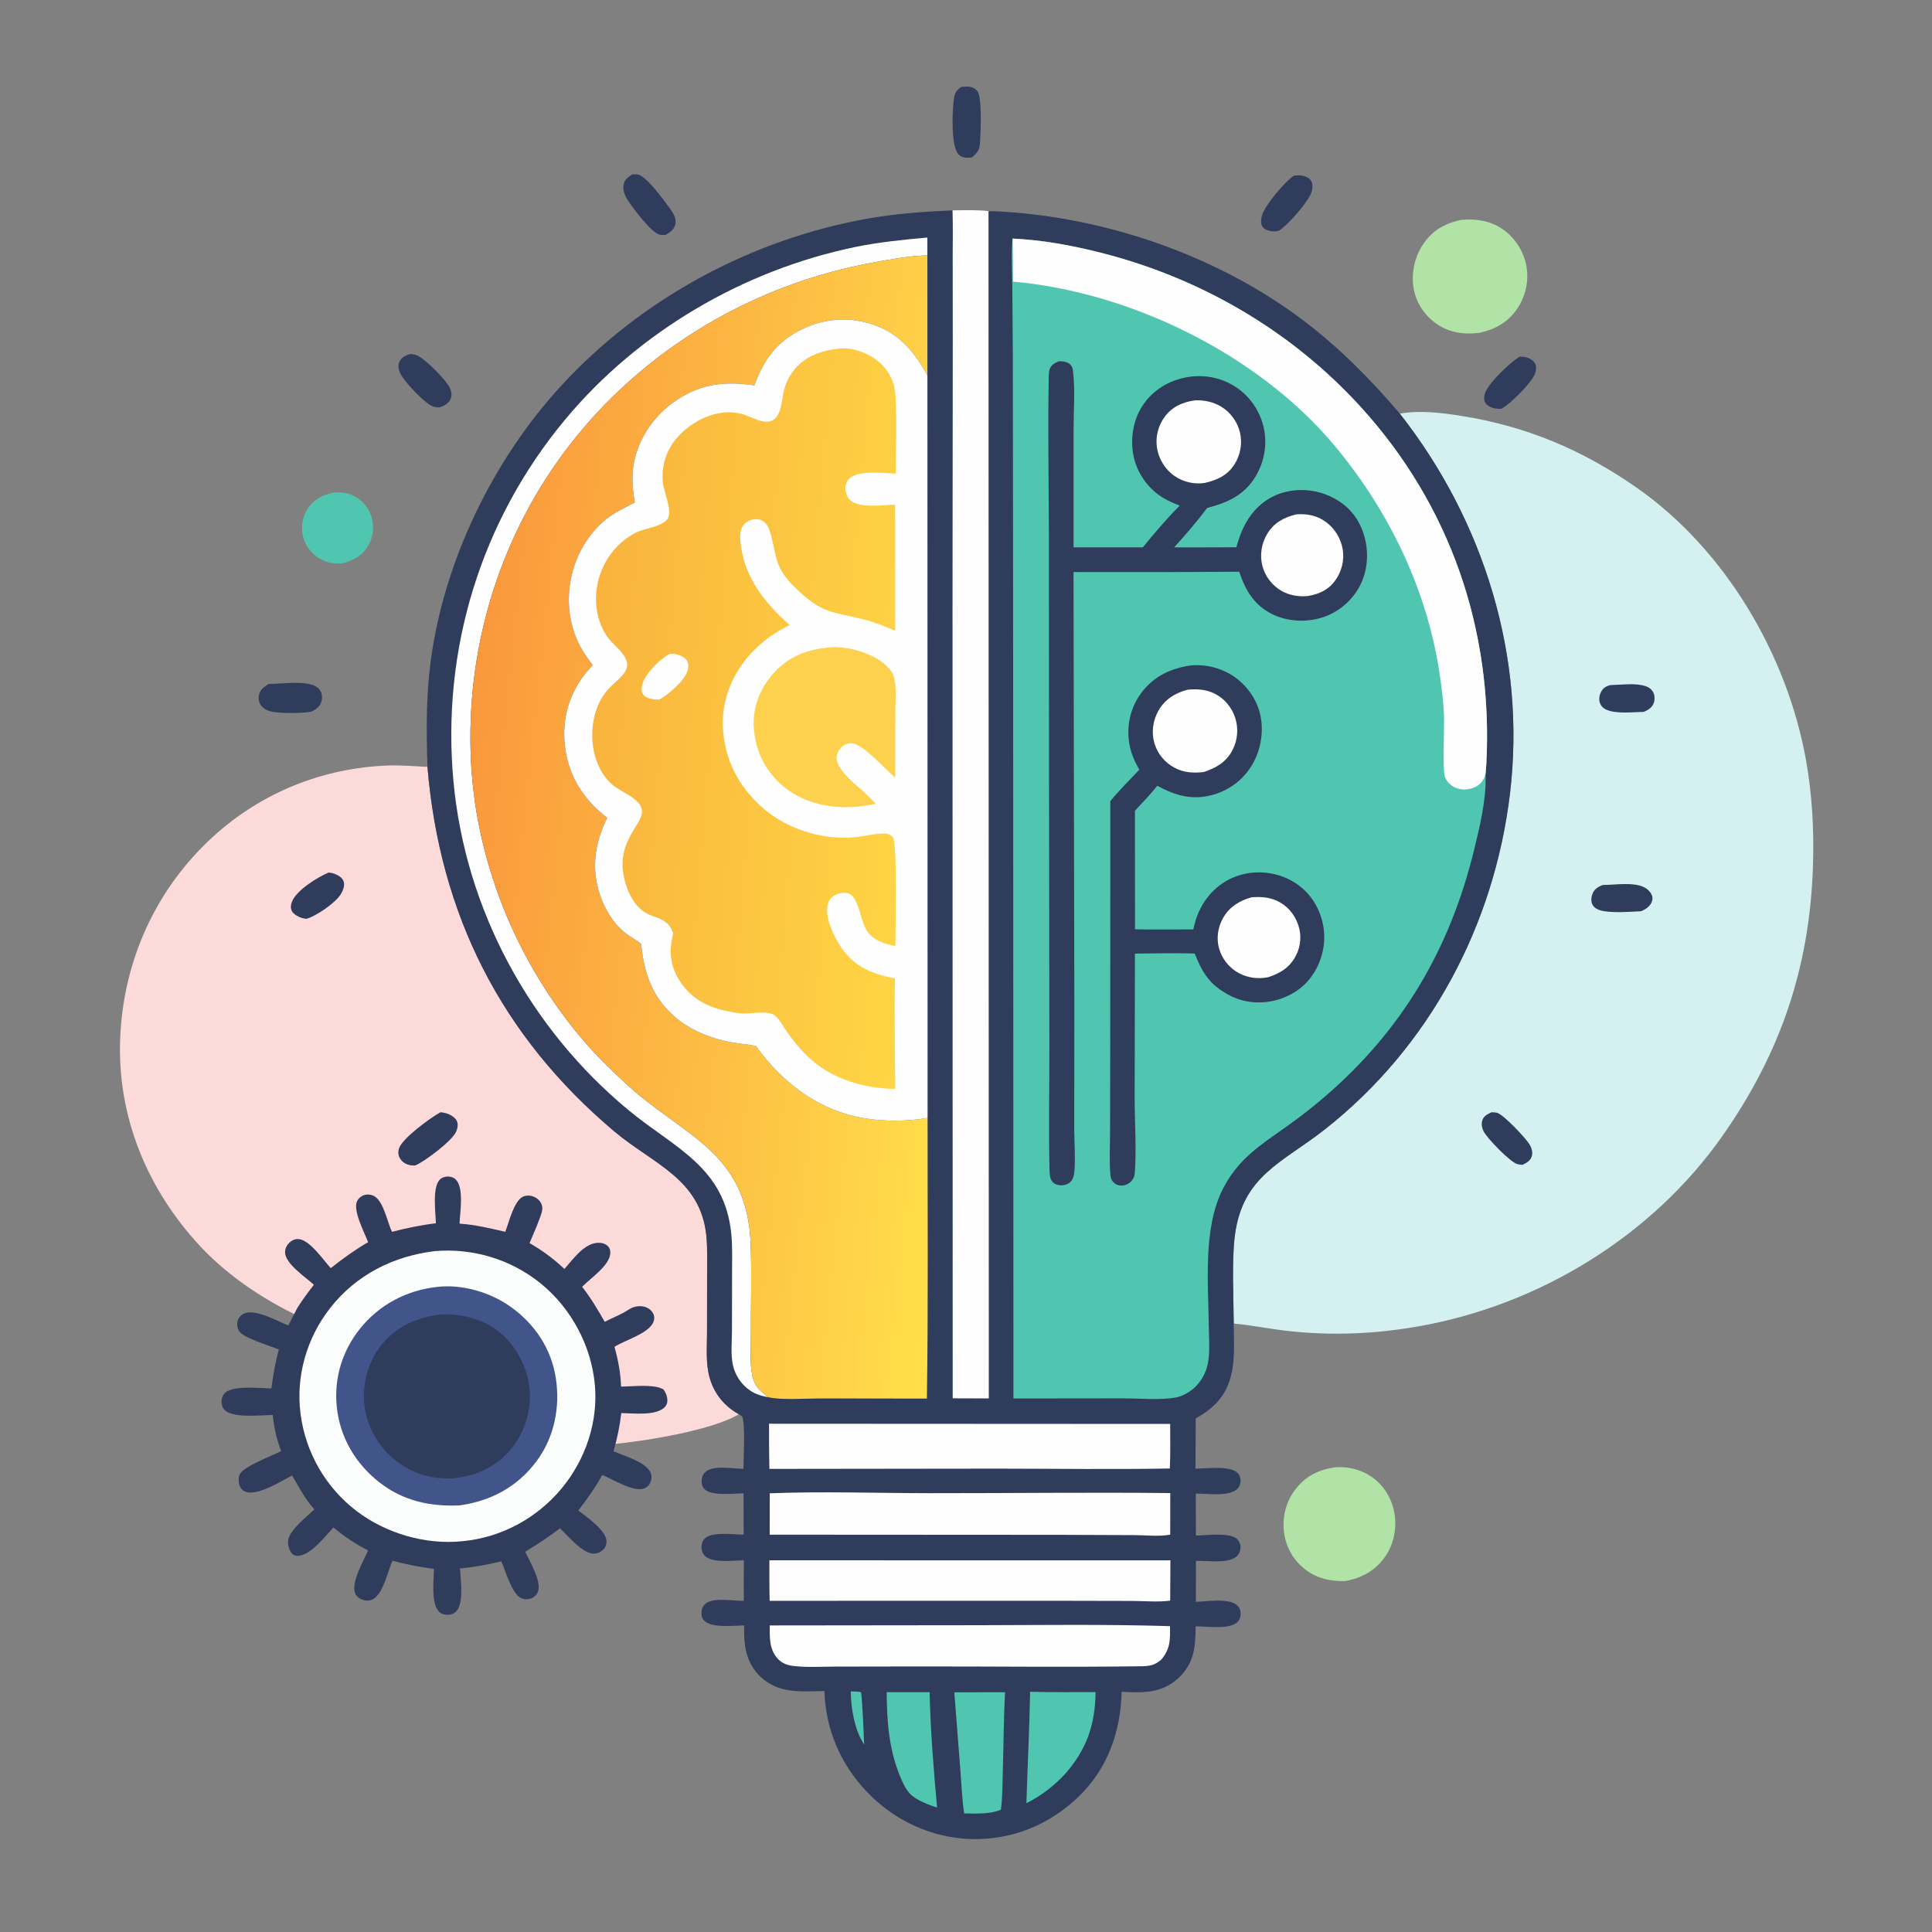 <?xml version="1.0" encoding="UTF-8" standalone="no"?>
<svg width="1024" height="1024" version="1.1" id="svg139" sodipodi:docname="my_laravel_app_logo_1.svg" inkscape:version="1.1.2 (0a00cf5339, 2022-02-04)"
   xmlns:inkscape="http://www.inkscape.org/namespaces/inkscape"
   xmlns:sodipodi="http://sodipodi.sourceforge.net/DTD/sodipodi-0.dtd"
   xmlns="http://www.w3.org/2000/svg"
   xmlns:svg="http://www.w3.org/2000/svg">
   <rect width="100%" height="100%" fill="#808080" stroke="none"/>
   <sodipodi:namedview id="namedview141" pagecolor="#505050" bordercolor="#eeeeee" borderopacity="1" inkscape:pageshadow="0" inkscape:pageopacity="0" inkscape:pagecheckerboard="0" showgrid="false" inkscape:zoom="0.57018964" inkscape:cx="5.2614074" inkscape:cy="420.91259" inkscape:window-width="1920" inkscape:window-height="1011" inkscape:window-x="0" inkscape:window-y="32" inkscape:window-maximized="1" inkscape:current-layer="svg139" />
   <path fill="#fefefe" d="m 504.799,111.532 c 0,0 12.711,-0.467 19.132,0.342 209.799,26.418 5.916,634.34 5.916,634.34 h -30.806 z" id="path2" style="stroke-width:0.136" sodipodi:nodetypes="csccc" />
   <path fill="#2F3C5C" d="M805.544 188.991C806.241 189.023 806.939 189.059 807.631 189.146C809.742 189.413 812.353 190.527 813.488 192.437C814.478 194.105 814.227 196.187 813.619 197.937C811.957 202.719 800.293 214.423 795.698 216.685C794.574 216.667 793.402 216.693 792.296 216.479C790.475 216.128 788.074 214.993 787.148 213.305C786.388 211.918 786.573 210.141 786.993 208.681C788.535 203.332 800.422 191.995 805.544 188.991Z" id="path4" />
   <path fill="#2F3C5C" d="M142.352 362.539C149.059 362.387 157.699 361.195 164.237 362.634C166.447 363.12 168.651 364.148 169.821 366.179C170.79 367.86 170.857 370.036 170.34 371.874C169.569 374.619 167.384 375.979 165 377.218C159.717 378.081 150.224 378.139 144.968 377.342C142.429 376.957 139.662 375.919 138.173 373.704C137.1 372.108 136.849 370.071 137.277 368.216C137.918 365.444 140.068 363.942 142.352 362.539Z" id="path6" />
   <path fill="#2F3C5C" d="M217.444 187.629C218.541 187.748 219.744 187.849 220.782 188.242C225.087 189.872 236.71 201.567 238.581 205.909C239.324 207.631 239.618 209.737 238.82 211.496C237.666 214.042 235.365 215.107 232.868 215.963C231.472 215.884 230.119 215.753 228.833 215.155C224.545 213.164 213.5 201.569 211.84 197.262C211.132 195.426 210.887 193.332 211.803 191.521C212.965 189.221 215.101 188.31 217.444 187.629Z" id="path8" />
   <path fill="#2F3C5C" d="M685.936 93.055C687.542 92.899 689.05 92.797 690.637 93.173C692.405 93.592 694.248 94.43 695.091 96.151C695.882 97.767 695.673 99.81 695.226 101.488C693.866 106.6 682.357 119.65 677.693 122.374C676.205 122.635 674.877 122.744 673.379 122.448C671.652 122.107 669.753 121.447 668.905 119.763C668.095 118.156 668.402 115.919 668.842 114.254C670.201 109.114 681.305 95.821 685.936 93.055Z" id="path10" />
   <path fill="#2F3C5C" d="M335 92.454C336.03 92.39 337.179 92.268 338.196 92.513C342.856 93.638 351.48 105.639 354.462 109.667C356.288 112.132 358.723 115.526 357.996 118.763C357.354 121.623 355.248 122.994 352.909 124.487C351.91 124.54 350.788 124.644 349.799 124.447C345.361 123.562 336.055 110.971 333.339 107.031C331.531 104.408 329.788 101.011 330.547 97.714C331.151 95.094 332.873 93.877 335 92.454Z" id="path12" />
   <path fill="#2F3C5C" d="M509.4 46.093C510.593 45.996 511.807 45.88 513.004 45.902C514.868 45.937 516.633 46.722 517.89 48.099C520.697 51.174 519.723 70.507 519.457 75.228C519.22 79.444 518.371 80.589 515.224 83.372C514.211 83.538 513.155 83.614 512.129 83.599C510.457 83.574 508.893 82.817 507.817 81.531C503.948 76.906 504.699 58.412 505.61 52.247C506.056 49.223 506.949 47.923 509.4 46.093Z" id="path14" />
   <path fill="#50C5B0" d="M176.678 261.065C180.542 260.784 183.932 261.051 187.465 262.789C191.827 264.934 195.2 268.843 196.747 273.444C198.425 278.432 197.957 284.118 195.431 288.739C192.401 294.285 187.68 296.879 181.835 298.552C177.198 298.851 173.272 298.419 169.187 295.934C164.929 293.345 161.717 289.109 160.566 284.242C159.422 279.402 160.207 274.239 162.835 270.006C166.116 264.722 170.827 262.37 176.678 261.065Z" id="path34" />
   <path fill="#B1E3A7" d="M708.023 777.66C714.403 777.217 721.234 778.902 726.55 782.45C733.129 786.842 737.539 793.809 738.985 801.551C740.479 809.556 738.899 818.21 734.241 824.935C729.001 832.5 721.796 836.396 712.863 838.006C705.356 838.167 698.39 836.738 692.24 832.186C685.88 827.48 681.67 820.395 680.607 812.553C679.478 804.217 681.491 796.004 686.652 789.324C692.17 782.181 699.155 778.805 708.023 777.66Z" id="path36" />
   <path fill="#B1E3A7" d="M774.201 116.572C781.565 115.937 788.299 116.601 794.803 120.434C801.76 124.535 806.834 131.665 808.699 139.5C810.601 147.488 809.05 155.918 804.669 162.831C799.803 170.51 792.806 174.519 784.118 176.41C776.814 177.309 769.67 176.634 763.227 172.803C756.411 168.75 751.441 162.267 749.6 154.511C747.649 146.295 749.378 137.07 753.927 129.988C758.834 122.349 765.528 118.506 774.201 116.572Z" id="path38" />
   <defs id="defs45">
      <linearGradient id="gradient_0" gradientUnits="userSpaceOnUse" x1="260.56" y1="698.616" x2="216.329" y2="806.93">
         <stop offset="0" stop-color="#FB9D40" id="stop40" />
         <stop offset="1" stop-color="#FCCE42" id="stop42" />
      </linearGradient>
   </defs>
   <path fill="#FCDADA" d="M177.931 704.779C173.161 704.499 167.364 701.738 163.032 699.808C142.199 690.527 121.699 677.249 106.09 660.5C78.165 630.532 62.125 592.002 63.677 550.744C65.226 509.607 82.339 471.439 112.769 443.594C138.463 420.083 171.162 406.926 205.924 405.727C212.774 405.491 219.713 406.167 226.561 406.45C233.097 484.594 265.548 549.113 325.703 599.766C346.102 616.943 371.549 624.837 374.403 655.291C375.019 661.872 374.778 668.651 374.776 675.258L374.737 706.251C374.72 713.944 373.987 722.348 376.011 729.842C377.699 736.089 381.099 741.596 386.054 745.772C387.755 747.206 389.67 748.523 391.623 749.585C373.333 760.437 318.978 767.899 297.207 766.569C298.117 763.191 298.69 759.829 298.913 756.334C299.873 741.305 294.225 725.839 284.193 714.664C273.208 702.428 257.714 694.1 241.141 693.307C224.015 692.488 209.096 698.832 196.61 710.241C191.61 709.384 184.507 708.932 180.375 705.838L177.931 704.779Z" id="path51" />
   <path fill="#2F3C5C" d="M174.19 462.458C175.321 462.598 176.413 462.767 177.475 463.203C179.461 464.017 181.503 465.16 182.186 467.343C182.844 469.449 181.686 472.296 180.569 474.064C177.712 478.587 167.43 485.705 162.272 487.013C161.674 486.915 161.077 486.813 160.489 486.666C158.584 486.191 155.518 484.688 154.646 482.788C153.894 481.15 154.108 479.66 154.717 478.029C157.009 471.89 168.227 464.979 174.19 462.458Z" id="path53" />
   <path fill="#2F3C5C" d="M233.48 589.502C234.4 589.623 235.345 589.741 236.241 589.985C238.296 590.547 241.121 592.066 242.092 594.035C243.001 595.876 242.499 598.141 241.71 599.927C239.594 604.711 224.979 615.758 220.011 617.742C219.028 617.733 218.08 617.733 217.117 617.513C214.807 616.986 212.999 615.771 211.837 613.675C210.982 612.132 210.949 610.402 211.467 608.74C213.164 603.297 228.172 592.421 233.48 589.502Z" id="path55" />
   <path fill="#D4F0F0" d="M741.95 219.245C752.501 217.343 763.945 218.761 774.474 220.43C808.969 225.896 838.529 238.342 867.21 258.292C914.235 291.002 947.211 346.915 957.24 402.943C960.528 421.308 961.502 440.123 960.919 458.75C959.239 512.422 943.894 557.845 913.097 601.817C875.574 655.392 815.384 691.974 751.152 703.114C728.072 707.117 705.349 708.01 682.072 705.376C672.67 704.312 663.324 702.361 653.911 701.518C653.818 687.602 652.801 668.228 654.492 654.94C658.542 623.113 679.739 616.238 702.033 598.731C757.707 555.012 791.987 490.448 800.336 420.494C808.959 348.241 786.627 276.163 741.95 219.245Z" id="path71" />
   <path fill="#2F3C5C" d="M853.378 363.132C859.042 362.987 866.617 361.905 871.994 363.611C873.887 364.211 875.519 365.324 876.353 367.178C877.124 368.891 877.144 371.093 876.437 372.831C875.463 375.225 873.483 376.324 871.232 377.311C865.44 377.4 856.576 378.513 851.299 376.105C849.735 375.392 848.517 374.144 847.969 372.502C847.35 370.644 847.679 368.517 848.559 366.798C849.665 364.636 851.118 363.799 853.378 363.132Z" id="path73" />
   <path fill="#2F3C5C" d="M849.392 469.076C855.388 469.008 863.226 467.796 868.999 469.352C871.543 470.037 873.987 471.495 875.244 473.885C875.999 475.32 876.026 476.688 875.418 478.18C874.465 480.517 871.938 482.175 869.677 482.981C863.548 483.294 856.246 483.863 850.215 482.96C847.964 482.624 845.313 481.713 844.115 479.616C843.065 477.778 843.388 475.323 844.18 473.456C845.206 471.037 847.08 470.05 849.392 469.076Z" id="path75" />
   <path fill="#2F3C5C" d="M790.548 589.514L790.756 589.523C791.616 589.549 792.495 589.572 793.338 589.763C796.768 590.541 808.565 603.112 810.62 606.452C811.71 608.223 812.526 610.648 811.922 612.725C811.184 615.263 809.172 616.302 806.955 617.396C806.054 617.33 805.138 617.252 804.262 617.02C800.5 616.02 788.169 603.33 786.354 599.639C785.365 597.627 784.98 595.462 785.833 593.343C786.652 591.308 788.698 590.383 790.548 589.514Z" id="path77" />
   <path fill="#2F3C5C" d="M226.561 406.45C225.958 387.736 225.795 369.344 228.241 350.727C235.251 297.375 261.357 243.578 297.732 204.136C340.245 158.038 398.572 126.666 460.3 115.797C474.942 113.219 489.958 112.117 504.799 111.532C505.167 119.666 504.936 127.903 504.946 136.049L504.986 180.876L504.854 323.253L504.949 741.138L524.089 741.198L523.931 111.874C528.275 111.953 532.62 112.233 536.951 112.579C591.141 116.907 647.415 136.998 690.88 169.913C709.886 184.306 726.543 201.133 741.95 219.245C786.627 276.163 808.959 348.241 800.336 420.494C791.987 490.448 757.707 555.012 702.033 598.731C679.739 616.238 658.542 623.113 654.492 654.94C652.801 668.228 653.818 687.602 653.911 701.518C653.983 716.805 655.816 732.471 644.054 744.284C641.013 747.338 637.476 749.711 633.747 751.836L633.627 778.438C639.219 778.376 651.6 776.687 655.786 780.537C656.965 781.621 657.542 783.134 657.519 784.727C657.495 786.429 656.984 787.992 655.73 789.18C651.218 793.454 639.777 791.526 633.801 791.647L633.84 813.869C639.157 813.84 652.36 811.921 655.94 815.995C657.223 817.455 657.655 819.223 657.412 821.141C657.2 822.826 656.4 824.249 655.025 825.258C650.004 828.939 639.895 827.029 633.878 827.313L633.838 848.979C639.419 848.863 651.32 846.835 655.711 850.836C657.075 852.079 657.624 853.821 657.568 855.632C657.518 857.282 656.934 858.756 655.695 859.87C651.234 863.88 639.501 861.877 633.696 862.013C633.674 872.398 632.998 881.178 625.183 888.852C618.612 895.305 610.724 897.098 601.802 896.948C599.366 896.906 596.93 896.794 594.497 896.681C593.994 917.85 587.033 937.609 571.452 952.492C556.044 967.211 536.38 975.275 514.989 974.738C493.882 974.209 473.958 964.969 459.476 949.705C445.359 934.825 437.671 916.756 436.933 896.312C424.53 896.444 412.793 897.905 403.031 888.64C396.42 882.366 394.466 874.298 394.412 865.516L394.418 861.505C388.948 861.564 377.11 863.053 373.206 858.953C372.044 857.734 371.658 856.13 371.784 854.49C371.914 852.79 372.497 851.219 373.821 850.087C378.101 846.426 388.774 848.572 394.226 848.502C394.221 841.333 394.163 834.158 394.258 826.989C388.769 827.084 377.483 828.654 373.514 824.546C372.183 823.168 371.705 821.265 371.843 819.391C371.97 817.688 372.61 816.189 373.965 815.108C378.148 811.768 388.789 813.338 394.148 813.42L394.096 791.482C388.858 791.535 376.786 793.15 373.218 789.067C371.954 787.621 371.698 785.829 371.961 783.999C372.212 782.253 372.948 780.813 374.397 779.767C378.924 776.501 388.684 778.52 394.036 778.501C394.072 772.824 395.147 754.942 393.36 750.678L391.623 749.585C389.67 748.523 387.755 747.206 386.054 745.772C381.099 741.596 377.699 736.089 376.011 729.842C373.987 722.348 374.72 713.944 374.737 706.251L374.776 675.258C374.778 668.651 375.019 661.872 374.403 655.291C371.549 624.837 346.102 616.943 325.703 599.766C265.548 549.113 233.097 484.594 226.561 406.45Z" id="path79" />
   <path fill="#50C5B0" d="M450.924 896.504C452.799 896.465 454.461 896.513 456.308 896.854C456.999 898.618 457.895 921.426 458.04 924.632C452.971 917.2 450.99 905.33 450.924 896.504Z" id="path81" />
   <path fill="#50C5B0" d="M469.959 896.891L492.711 896.89C493.178 917.291 494.833 937.675 496.662 957.995C492.374 956.783 485.567 954.073 482.438 950.853C479.799 948.139 478.172 944.265 476.777 940.797C471.044 926.55 470.082 912.043 469.959 896.891Z" id="path83" />
   <path fill="#50C5B0" d="M505.804 896.957L532.679 896.903C531.987 910.644 531.924 924.457 531.529 938.214C531.329 945.159 531.405 952.278 530.494 959.172C524.552 961.711 517.387 961.186 511.053 961.15C509.87 953.675 509.615 945.869 509.019 938.313L505.804 896.957Z" id="path85" />
   <path fill="#50C5B0" d="M545.992 896.69C557.549 896.982 569.115 896.868 580.675 896.838C580.492 914.216 575.871 927.491 564.284 940.499C558.194 946.881 551.914 951.793 544.013 955.732C544.617 936.041 545.605 916.393 545.992 896.69Z" id="path87" />
   <path fill="#FEFEFE" d="M408.002 861.516L518.117 861.395C552.058 861.335 586.196 860.832 620.119 861.896C620.219 869.073 620.382 873.676 615.633 879.488C611.998 882.712 609.408 883.084 604.691 883.151C564.657 883.718 524.539 883.181 484.495 883.255L442.91 883.325C435.598 883.335 427.922 883.851 420.66 883.011C417.495 882.645 414.751 881.742 412.48 879.418C407.676 874.504 407.921 867.871 408.002 861.516Z" id="path89" />
   <path fill="#FEFEFE" d="M407.796 826.986L620.338 827.023L620.223 848.375C613.804 849.236 606.426 848.545 599.894 848.526L556.731 848.434L407.948 848.467C407.727 841.316 407.812 834.141 407.796 826.986Z" id="path91" />
   <path fill="#FEFEFE" d="M407.985 791.476C435.938 790.383 464.869 791.4 492.924 791.419C535.359 791.449 577.843 790.899 620.27 791.354L620.239 813.375C614.578 814.516 607.294 813.67 601.427 813.643L562.408 813.495L407.962 813.404L407.985 791.476Z" id="path93" />
   <path fill="#FEFEFE" d="M407.599 754.604L620.218 754.715C620.234 762.58 620.381 770.474 620.041 778.332C589.708 778.877 559.277 778.437 528.936 778.4L407.817 778.544C407.593 770.568 407.628 762.582 407.599 754.604Z" id="path95" />
   <path fill="#FEFEFE" d="M407.184 740.537C402.981 739.864 399.444 738.62 396.086 735.901C392.261 732.804 389.505 728.292 388.452 723.488C387.203 717.79 387.947 711.092 387.963 705.254L388.002 674.673C388.005 668.038 388.253 661.278 387.663 654.67C384.43 618.456 357.53 608.587 333.168 588.437C280.766 545.091 246.659 482.105 240.349 414.222C233.874 344.558 254.832 275.981 299.713 222.162C338.455 175.706 393.997 143.24 453.095 130.955C465.768 128.32 478.636 127.059 491.514 125.902L491.526 135.352C481.536 135.656 471.438 137.54 461.629 139.368C406.385 149.665 355.673 176.968 317.163 217.999C271.189 266.983 247.244 332.48 249.453 399.432C251.289 455.07 273.355 509.682 309.547 551.863C316.191 559.607 323.639 566.814 331.096 573.761C361.805 602.369 396.172 609.671 397.892 659.703C398.447 675.853 397.912 692.177 397.998 708.347C398.033 715 397.373 722.422 398.699 728.938C399.352 732.148 400.894 735.161 403.328 737.381C404.549 738.495 405.886 739.514 407.184 740.537Z" id="path97" />
   <defs id="defs104">
      <linearGradient id="gradient_1" gradientUnits="userSpaceOnUse" x1="245.39" y1="416.278" x2="521.24" y2="445.599">
         <stop offset="0" stop-color="#FA983C" id="stop99" />
         <stop offset="1" stop-color="#FFDF4A" id="stop101" />
      </linearGradient>
   </defs>
   <path fill="url(#gradient_1)" d="M491.526 135.352L491.545 199.024C484.363 185.777 475.872 175.956 460.985 171.465C448.122 167.585 434.966 169.151 423.179 175.488C410.842 182.12 404.533 191.377 399.814 204.251C383.243 201.773 369.831 203.628 356.005 213.905C345.466 221.739 337.52 234.165 335.662 247.254C334.762 253.597 335.375 260.047 336.452 266.33C332.088 268.685 327.212 270.861 323.175 273.733C314.048 280.227 307.191 290.612 303.957 301.252C299.817 314.871 300.806 330.08 307.574 342.689C309.455 346.192 311.775 349.351 314.157 352.524C304.258 362.764 298.833 375.414 299.055 389.755C299.286 404.674 305.043 417.859 315.771 428.218C317.684 430.064 319.709 431.844 321.832 433.445C315.318 446.741 313.208 460.047 318.016 474.368C320.511 481.797 325.223 489.719 331.49 494.558C334.154 496.615 337.261 498.172 339.828 500.334C341.345 516.21 346.052 529.466 358.756 539.868C366.813 546.465 377.567 550.605 387.741 552.457C391.988 553.23 396.342 553.511 400.569 554.332C414.773 573.975 433.974 588.794 458.496 592.747C469.291 594.487 480.857 594.383 491.637 592.502C491.599 642.079 492.014 691.708 491.272 741.278L434.664 741.199C427.218 741.189 413.998 742.19 407.184 740.537C405.886 739.514 404.549 738.495 403.328 737.381C400.894 735.161 399.352 732.148 398.699 728.938C397.373 722.422 398.033 715 397.998 708.347C397.912 692.177 398.447 675.853 397.892 659.703C396.172 609.671 361.805 602.369 331.096 573.761C323.639 566.814 316.191 559.607 309.547 551.863C273.355 509.682 251.289 455.07 249.453 399.432C247.244 332.48 271.189 266.983 317.163 217.999C355.673 176.968 406.385 149.665 461.629 139.368C471.438 137.54 481.536 135.656 491.526 135.352Z" id="path106" />
   <path fill="#FEFEFE" d="M399.814 204.251C404.533 191.377 410.842 182.12 423.179 175.488C434.966 169.151 448.122 167.585 460.985 171.465C475.872 175.956 484.363 185.777 491.545 199.024L491.637 592.502C480.857 594.383 469.291 594.487 458.496 592.747C433.974 588.794 414.773 573.975 400.569 554.332C396.342 553.511 391.988 553.23 387.741 552.457C377.567 550.605 366.813 546.465 358.756 539.868C346.052 529.466 341.345 516.21 339.828 500.334C337.261 498.172 334.154 496.615 331.49 494.558C325.223 489.719 320.511 481.797 318.016 474.368C313.208 460.047 315.318 446.741 321.832 433.445C319.709 431.844 317.684 430.064 315.771 428.218C305.043 417.859 299.286 404.674 299.055 389.755C298.833 375.414 304.258 362.764 314.157 352.524C311.775 349.351 309.455 346.192 307.574 342.689C300.806 330.08 299.817 314.871 303.957 301.252C307.191 290.612 314.048 280.227 323.175 273.733C327.212 270.861 332.088 268.685 336.452 266.33C335.375 260.047 334.762 253.597 335.662 247.254C337.52 234.165 345.466 221.739 356.005 213.905C369.831 203.628 383.243 201.773 399.814 204.251Z" id="path108" />
   <path fill="#FDD04E" d="M438.844 343.2C439.725 343.112 440.606 343.049 441.492 343.029C451.193 342.819 463.705 346.594 470.646 353.65C472.391 355.423 473.555 357.346 474.058 359.791C475.215 365.419 474.539 372.138 474.532 377.905L474.471 412.152C469.348 407.814 457.581 394.599 451.844 393.98C449.793 393.759 447.898 394.381 446.348 395.735C444.67 397.2 443.412 399.327 443.354 401.592C443.179 408.438 455.513 417.303 460.349 422.017L464.231 426.062C461.377 426.562 458.502 427.093 455.623 427.426C441.881 429.013 427.014 426.184 416.007 417.437C406.537 409.913 400.95 399.559 399.678 387.539C398.529 376.673 401.778 366.87 408.632 358.418C416.56 348.641 426.574 344.474 438.844 343.2Z" id="path110" />
   <defs id="defs117">
      <linearGradient id="gradient_2" gradientUnits="userSpaceOnUse" x1="312.006" y1="368.263" x2="489.266" y2="383.219">
         <stop offset="0" stop-color="#F9B33D" id="stop112" />
         <stop offset="1" stop-color="#FED544" id="stop114" />
      </linearGradient>
   </defs>
   <path fill="url(#gradient_2)" d="M445.312 184.705C445.919 184.666 446.526 184.636 447.135 184.64C454.433 184.687 462.55 188.24 467.606 193.459C470.547 196.495 472.753 200.244 473.814 204.346C475.862 212.273 474.779 240.835 474.801 251.016C468.511 250.891 455.377 249.068 450.364 253.47C448.895 254.759 448.163 256.541 448.126 258.479C448.082 260.761 448.694 263.211 450.362 264.86C455.258 269.698 467.885 267.585 474.423 267.442L474.457 334.337C469.087 332.025 463.643 329.767 457.96 328.342C441.16 324.128 436.261 325.46 422.574 312.548C418.465 308.671 415.082 304.899 412.787 299.692C410.058 293.499 409.4 281.543 406.01 277.599C404.718 276.095 402.921 275.184 400.923 275.188C398.451 275.193 395.894 276.133 394.265 278.038C392.465 280.143 392.166 283.139 392.341 285.794C393.599 304.858 404.834 319.228 418.55 331.288C410.546 335.161 403.812 339.988 397.782 346.577C388.096 357.161 382.428 371.15 383.166 385.614C384.028 402.49 391.156 416.415 403.676 427.677C416.259 438.997 434.478 444.964 451.324 443.892C457.061 443.526 462.828 441.842 468.535 441.745C470.042 441.72 472.298 442.494 473.262 443.76C475.7 446.964 474.553 494.045 474.554 501.478C472.673 501.141 470.823 500.645 469.013 500.033C455.59 495.494 458.214 486.515 453.22 476.971C452.316 475.243 450.959 473.824 449.014 473.353C446.779 472.813 443.74 473.581 441.851 474.821C440.117 475.96 439.048 477.689 438.625 479.705C437.139 486.791 442.282 496.936 446.158 502.655C453.366 512.74 462.505 516.254 474.322 518.58C474.006 538.076 474.387 557.64 474.486 577.142C468.888 577.042 463.607 576.563 458.14 575.318C437.7 570.662 425.916 560.733 414.838 543.42C413.537 541.386 411.805 538.587 409.537 537.561C405.398 535.69 397.698 537.469 392.967 537.134C389.951 536.92 386.885 536.256 383.941 535.592C373.826 533.31 365.504 528.394 359.961 519.431C354.899 511.247 354.625 503.817 356.782 494.598C353.427 484.845 345.476 487.764 338.805 481.211C335.327 477.794 333.114 473.275 331.673 468.666C324.83 446.77 340.736 437.584 340.249 429.844C339.83 423.176 329.246 419.996 324.701 416.024C317.907 410.086 314.566 401.432 313.986 392.562C313.364 383.063 315.752 372.678 322.238 365.435C324.712 362.671 327.792 360.428 330.161 357.592C337.039 349.356 326.202 343.657 321.883 337.483C318.428 332.544 316.52 326.72 316.027 320.734C314.725 304.928 322.871 289.565 337.027 282.281C341.494 279.983 351.088 279.19 353.866 274.911C356.505 270.845 351.787 260.605 351.305 255.75C350.463 247.272 352.974 238.979 358.476 232.45C366.557 222.862 380.64 215.958 393.246 219.414C397.657 220.624 402.603 224.002 407.3 223.422C414.625 222.519 414.102 211.498 415.737 206.016C416.826 202.361 418.56 198.897 420.979 195.938C427.085 188.466 436.037 185.564 445.312 184.705Z" id="path119" />
   <path fill="#FEFEFE" d="M355.088 346.517C355.708 346.517 356.33 346.522 356.948 346.581C359.032 346.78 362.56 347.881 363.842 349.709C364.992 351.35 365.005 353.151 364.537 355.034C363.158 360.582 354.52 367.907 349.664 370.667C348.324 370.806 347.169 370.799 345.839 370.549C343.879 370.18 341.62 369.547 340.617 367.651C339.713 365.942 340.06 363.741 340.672 361.998C342.61 356.475 349.88 349.13 355.088 346.517Z" id="path121" />
   <path fill="#50C5B0" d="M536.661 126.449C552.304 127.192 567.195 129.902 582.368 133.68C635.6 146.936 684.13 174.992 721.153 215.617C768.809 267.909 791.393 334.094 787.806 404.5C787.706 406.474 787.537 408.444 787.35 410.412C787.363 410.736 787.379 411.06 787.389 411.384C787.765 423.953 784.313 438.095 781.356 450.243C768.534 502.913 743.322 545.948 701.989 581.433C695.727 586.809 689.129 591.957 682.402 596.737C668.336 606.732 656.26 614.13 648.112 630.218C637.493 651.187 640.462 680.354 640.695 703.456C640.759 709.767 641.439 716.867 640.105 723.073C639.17 727.419 637.064 731.444 633.964 734.639C631.255 737.43 627.161 739.972 623.298 740.687C614.977 742.226 603.87 741.154 595.269 741.158L537.147 741.224L536.966 314.386L536.824 187.465L536.538 150.738C536.431 142.722 535.933 134.424 536.661 126.449Z" id="path123" />
   <path fill="#FEFEFE" d="M536.661 126.449C552.304 127.192 567.195 129.902 582.368 133.68C635.6 146.936 684.13 174.992 721.153 215.617C768.809 267.909 791.393 334.094 787.806 404.5C787.706 406.474 787.537 408.444 787.35 410.412C786.736 412.355 785.722 414.312 784.157 415.659C781.603 417.857 777.982 418.718 774.678 418.346C770.698 417.897 767.175 415.461 765.798 411.607C764.493 407.953 765.615 385.355 765.325 378.868C765.013 371.897 764.163 364.891 763.158 357.989C756.62 313.073 736.354 270.925 707.371 236.233C666.97 187.877 599.366 154.78 536.87 149.253C536.854 141.655 536.924 134.043 536.661 126.449Z" id="path125" />
   <path fill="#2F3C5C" d="M631.3 352.669C637.773 352.156 644.245 353.36 650.068 356.258C658.09 360.25 664.53 367.667 667.253 376.208C670.104 385.152 668.861 395.715 664.456 403.949C659.973 412.329 652.566 418.397 643.446 421.089C632.304 424.377 623.262 421.839 613.362 416.459C609.821 421.083 605.444 425.388 601.538 429.725L601.569 492.557C611.868 492.735 622.181 492.616 632.481 492.602C633.842 486.14 636.151 480.48 640.263 475.295C645.908 468.18 654.074 463.635 663.112 462.613C672.561 461.544 682.208 464.171 689.593 470.218C696.593 475.95 700.894 484.604 701.74 493.57C702.606 502.752 699.611 512.321 693.677 519.391C687.831 526.355 678.974 530.461 669.978 531.18C659.662 532.005 651.12 528.502 643.367 521.898C638.364 517.242 635.711 511.696 633.257 505.421C622.72 505.014 612.083 505.368 601.535 505.426L601.39 582.536C601.427 595.346 602.379 608.73 601.49 621.483C601.376 623.109 600.925 624.509 599.862 625.772C598.588 627.287 596.701 628.273 594.717 628.374C593.029 628.46 591.386 627.908 590.206 626.674C588.918 625.327 588.651 624.072 588.503 622.275C587.888 614.798 588.368 606.934 588.368 599.402L588.442 553.163L588.498 424.599C593.262 418.796 598.721 413.418 603.879 407.956C601.317 403.532 599.352 399.061 598.53 393.984C597.011 384.598 599.154 375.059 604.813 367.389C611.432 358.418 620.495 354.234 631.3 352.669Z" id="path127" />
   <path fill="#FEFEFE" d="M663.444 475.563C668.037 475.257 672.315 475.452 676.613 477.355C682.076 479.775 686.08 484.443 688.032 490.054C689.954 495.578 689.491 501.541 686.761 506.713C683.516 512.862 678.401 516.001 671.971 517.98C666.757 519.002 661.301 518.293 656.603 515.759C651.518 513.018 647.653 508.21 646.113 502.638C644.583 497.104 645.527 491.174 648.433 486.25C651.85 480.459 657.114 477.292 663.444 475.563Z" id="path129" />
   <path fill="#FEFEFE" d="M629.379 365.587C634.306 365.049 639.183 365.37 643.702 367.592C649.014 370.203 652.949 375.009 654.736 380.624C656.526 386.248 655.948 392.439 653.204 397.657C649.891 403.955 644.545 407.041 638.031 409.182C632.51 409.836 627.472 409.57 622.453 406.875C617.269 404.092 613.468 399.472 611.838 393.809C610.206 388.139 611.042 381.96 613.911 376.828C617.336 370.704 622.76 367.325 629.379 365.587Z" id="path131" />
   <path fill="#2F3C5C" d="M561.07 191.502C563.159 191.423 565.355 191.585 567.033 192.997C568.139 193.927 568.529 195.122 568.699 196.496C569.923 206.405 569.018 217.393 569.023 227.401L569.014 290.093L605.723 290.103C611.976 282.47 618.327 274.958 625.287 267.953C623.098 267.134 620.92 266.232 618.832 265.179C610.606 261.032 604.316 253.537 601.583 244.749C598.88 236.056 599.811 225.36 604.185 217.347C608.702 209.071 616.181 203.421 625.18 200.832C634.512 198.148 644.528 199.112 653.017 203.91C661.219 208.545 667.106 216.36 669.502 225.461C671.886 234.522 670.381 244.266 665.612 252.303C659.602 262.431 650.743 266.376 639.768 269.248C634.344 276.573 628.443 283.349 622.331 290.104C633.312 290.21 644.307 290.074 655.289 290.055C656.145 287.063 657.107 284.027 658.353 281.174C662.121 272.547 668.417 265.386 677.363 261.984C686.252 258.603 696.278 259.103 704.897 263.009C713.227 266.785 719.141 273.005 722.285 281.622C725.549 290.565 725.361 300.845 721.257 309.492C717.41 317.598 710.181 324.035 701.719 326.981C692.914 330.048 682.478 329.597 674.107 325.409C664.685 320.695 659.995 312.722 656.82 303.034L615.037 303.221L568.982 303.199L569.425 534.216L569.365 598.106C569.352 604.144 570.177 616.779 569.29 622.138C568.941 624.249 568.286 625.942 566.451 627.159C564.85 628.22 562.623 628.478 560.772 628.059C559.234 627.711 558.029 626.924 557.233 625.53C556.218 623.753 556.282 620.396 556.237 618.355C555.753 596.855 556.243 575.229 556.188 553.716L556.001 407.356L555.936 282.188C555.851 254.965 555.345 227.636 555.853 200.422C555.883 198.796 555.88 196.652 556.573 195.157C557.531 193.094 559.14 192.423 561.07 191.502Z" id="path133" />
   <path fill="#FEFEFE" d="M686.962 272.632C692.593 272.188 697.858 273.158 702.532 276.483C707.352 279.912 710.679 285.332 711.659 291.157C712.635 296.963 711.096 303 707.639 307.75C704.009 312.737 699.14 314.887 693.254 315.89C688.303 316.383 683.283 315.584 678.966 313.025C674.042 310.108 670.368 305.187 669.015 299.624C667.646 293.996 668.675 287.792 671.71 282.867C675.342 276.971 680.472 274.281 686.962 272.632Z" id="path135" />
   <path fill="#FEFEFE" d="M633.621 212.165C638.324 212.049 642.991 212.986 647.066 215.416C652.111 218.424 655.802 223.432 657.187 229.138C658.591 234.92 657.48 241.121 654.292 246.127C650.52 252.049 645.096 254.441 638.551 255.969C632.969 256.808 627.23 255.516 622.566 252.302C617.512 248.821 614.095 243.23 613.193 237.165C612.347 231.477 613.895 225.498 617.328 220.89C621.385 215.443 627.065 213.002 633.621 212.165Z" id="path137" />
   <path fill="#FAB450" d="m 231.019,648.364 c -0.127,-5.718 -1.952,-18.541 1.896,-22.925 1.099,-1.252 2.607,-1.81 4.241,-1.856 1.672,-0.047 3.282,0.458 4.48,1.658 4.33,4.339 2.209,17.325 1.914,23.302 8.448,0.596 16.062,2.45 24.256,4.326 1.866,-4.682 4.565,-16.47 9.446,-18.637 1.752,-0.778 3.799,-0.699 5.558,0.007 1.791,0.718 3.402,2.096 4.157,3.899 0.49,1.172 0.561,2.287 0.367,3.538 -0.45,2.919 -5.244,13.882 -6.677,17.201 6.884,3.901 12.733,8.308 18.509,13.695 4.479,-5.06 10.412,-13.593 17.756,-13.873 1.723,-0.066 3.593,0.345 4.936,1.479 1.195,1.01 1.692,2.487 1.625,4.012 -0.288,6.528 -10.534,13.314 -14.954,17.835 4.6,5.887 8.315,12.116 11.999,18.588 3.269,-1.745 6.701,-3.135 9.955,-4.852 1.805,-0.952 3.383,-2.297 5.351,-2.929 1.878,-0.603 4.014,-0.742 5.918,-0.179 1.958,0.578 3.784,1.945 4.594,3.86 0.631,1.494 0.513,3.096 -0.178,4.533 -2.834,5.902 -14.913,9.265 -20.485,12.8 1.956,7.009 3.236,13.791 3.493,21.075 5.937,-0.021 16.116,-1.288 21.306,0.951 0.243,0.105 0.488,0.203 0.73,0.31 0.15,0.067 0.297,0.142 0.446,0.213 1.231,1.76 2.024,3.678 2.059,5.864 0.023,1.443 -0.496,2.727 -1.556,3.726 -4.84,4.557 -16.678,3.05 -22.861,2.97 -0.816,6.967 -2.182,13.525 -4.141,20.26 5.362,2.306 15.858,5.306 19.144,10.368 1.032,1.59 1.25,3.481 0.711,5.287 -0.53,1.778 -1.522,3.072 -3.232,3.878 -5.542,2.611 -17.109,-4.816 -22.556,-6.967 -3.751,6.716 -8.031,12.725 -12.701,18.808 4.127,3.286 14.588,10.307 14.912,16.083 0.104,1.859 -0.457,3.386 -1.759,4.691 -1.381,1.384 -3.202,2.098 -5.154,2.09 -5.786,-0.023 -13.772,-9.656 -17.739,-13.458 -5.853,4.633 -12.084,8.553 -18.419,12.473 2.337,5.024 8.878,15.83 6.717,21.229 -0.634,1.584 -1.792,2.737 -3.359,3.405 -1.725,0.735 -3.746,0.694 -5.465,-0.033 -4.838,-2.048 -8.368,-14.459 -10.525,-19.532 -7.272,1.808 -14.442,3.053 -21.898,3.777 0.222,5.939 2.193,18.315 -2.035,22.735 -1.231,1.287 -2.821,1.833 -4.579,1.848 -1.726,0.014 -3.372,-0.496 -4.599,-1.751 -4.278,-4.376 -2.68,-16.867 -2.622,-22.623 -7.521,-0.926 -14.693,-2.351 -21.995,-4.321 -2.47,5.526 -4.959,18.069 -10.811,20.639 -1.841,0.809 -3.846,0.601 -5.658,-0.173 -1.526,-0.651 -2.707,-1.659 -3.324,-3.25 -2.239,-5.772 4.587,-17.386 6.91,-22.669 -6.794,-3.418 -12.56,-7.319 -18.398,-12.171 -4.473,4.73 -10.962,13.378 -17.5,14.892 -1.41,0.327 -2.956,0.26 -4.115,-0.72 -1.721,-1.454 -2.54,-4.755 -2.439,-6.909 0.261,-5.564 10.006,-12.966 13.952,-16.882 -4.783,-5.105 -8.26,-11.954 -11.813,-17.952 -5.814,3.044 -17.415,10.445 -23.992,8.855 -1.576,-0.381 -2.676,-1.281 -3.477,-2.696 -0.983,-1.736 -1.061,-4.617 -0.396,-6.469 1.53,-4.264 17.37,-10.141 22.063,-12.578 -2.404,-6.372 -3.767,-12.363 -4.443,-19.143 -6.239,0.054 -20.707,1.774 -25.252,-2.441 -1.334,-1.238 -1.903,-2.812 -1.911,-4.61 -0.008,-1.879 0.561,-3.391 1.948,-4.715 4.253,-4.055 18.542,-2.39 24.505,-2.329 0.867,-7.017 2.052,-13.775 3.934,-20.602 -4.518,-2.028 -19.233,-6.094 -21.278,-10.093 -0.865,-1.693 -1.046,-3.808 -0.385,-5.6 0.569,-1.539 1.794,-2.783 3.293,-3.431 5.9,-2.549 17.857,4.11 23.382,6.412 l 4.82,-9.386 c 2.656,-4.283 5.676,-8.235 8.734,-12.232 -4.091,-3.823 -15.435,-11.219 -15.257,-17.362 0.065,-2.211 1.106,-3.961 2.774,-5.366 1.261,-1.062 2.781,-1.64 4.438,-1.491 5.942,0.532 13.06,11.094 16.98,15.408 6.391,-5.058 12.787,-9.661 19.827,-13.775 -1.911,-4.936 -8.221,-16.874 -5.867,-21.712 0.736,-1.51 2.109,-2.67 3.698,-3.197 1.831,-0.607 3.863,-0.374 5.527,0.597 4.829,2.819 6.871,13.788 9.272,18.841 7.752,-1.99 15.303,-3.603 23.272,-4.528 z" id="path32-3" style="fill:#2f3c5c;fill-opacity:1" />
   <path fill="#fbfdfd" d="m 230.351,663.127 c 20.306,-1.729 40.578,4.335 56.44,17.298 15.92,13.011 26.488,32.664 28.461,53.156 1.917,19.902 -4.85,39.951 -17.548,55.284 -13.164,15.896 -32.046,26.074 -52.59,28.005 -19.497,2.023 -40.431,-4.083 -56.033,-15.923 -16.414,-12.456 -27.115,-31.056 -29.771,-51.464 -2.613,-20.082 3.272,-40.389 15.752,-56.284 13.756,-17.521 33.431,-27.422 55.289,-30.072 z" id="path34-6" />
   <path fill="#FAB450" d="m 231.407,682.124 c 13.341,-1.68 28.558,2.815 39.382,10.587 12.773,9.172 21.4,22.114 23.811,37.727 2.385,15.435 -0.832,31.456 -10.253,44.072 -10.15,13.593 -24.162,21.064 -40.73,23.377 -15.682,0.713 -30.07,-2.419 -42.621,-12.276 -12.574,-9.875 -20.72,-23.655 -22.468,-39.621 -1.662,-15.188 2.793,-29.964 12.355,-41.866 10.093,-12.562 24.592,-20.219 40.524,-22 z" id="path36-7" style="fill:#42558b;fill-opacity:1" />
   <path fill="#FDCE5B" d="m 234.636,696.612 c 10.653,-0.176 21.998,2.658 30.283,9.608 9.073,7.611 14.849,18.928 15.837,30.714 0.948,11.313 -3.104,23.26 -10.52,31.813 -8.073,9.314 -18.959,13.938 -31.081,14.883 -10.937,0.177 -20.539,-2.578 -29.234,-9.373 -9.381,-7.331 -15.425,-17.841 -16.788,-29.704 -1.263,-10.988 2.008,-23.023 8.97,-31.649 8.283,-10.261 19.669,-15.001 32.533,-16.292 z" id="path38-5" style="fill:#2f3c5c;fill-opacity:1" />
</svg>
